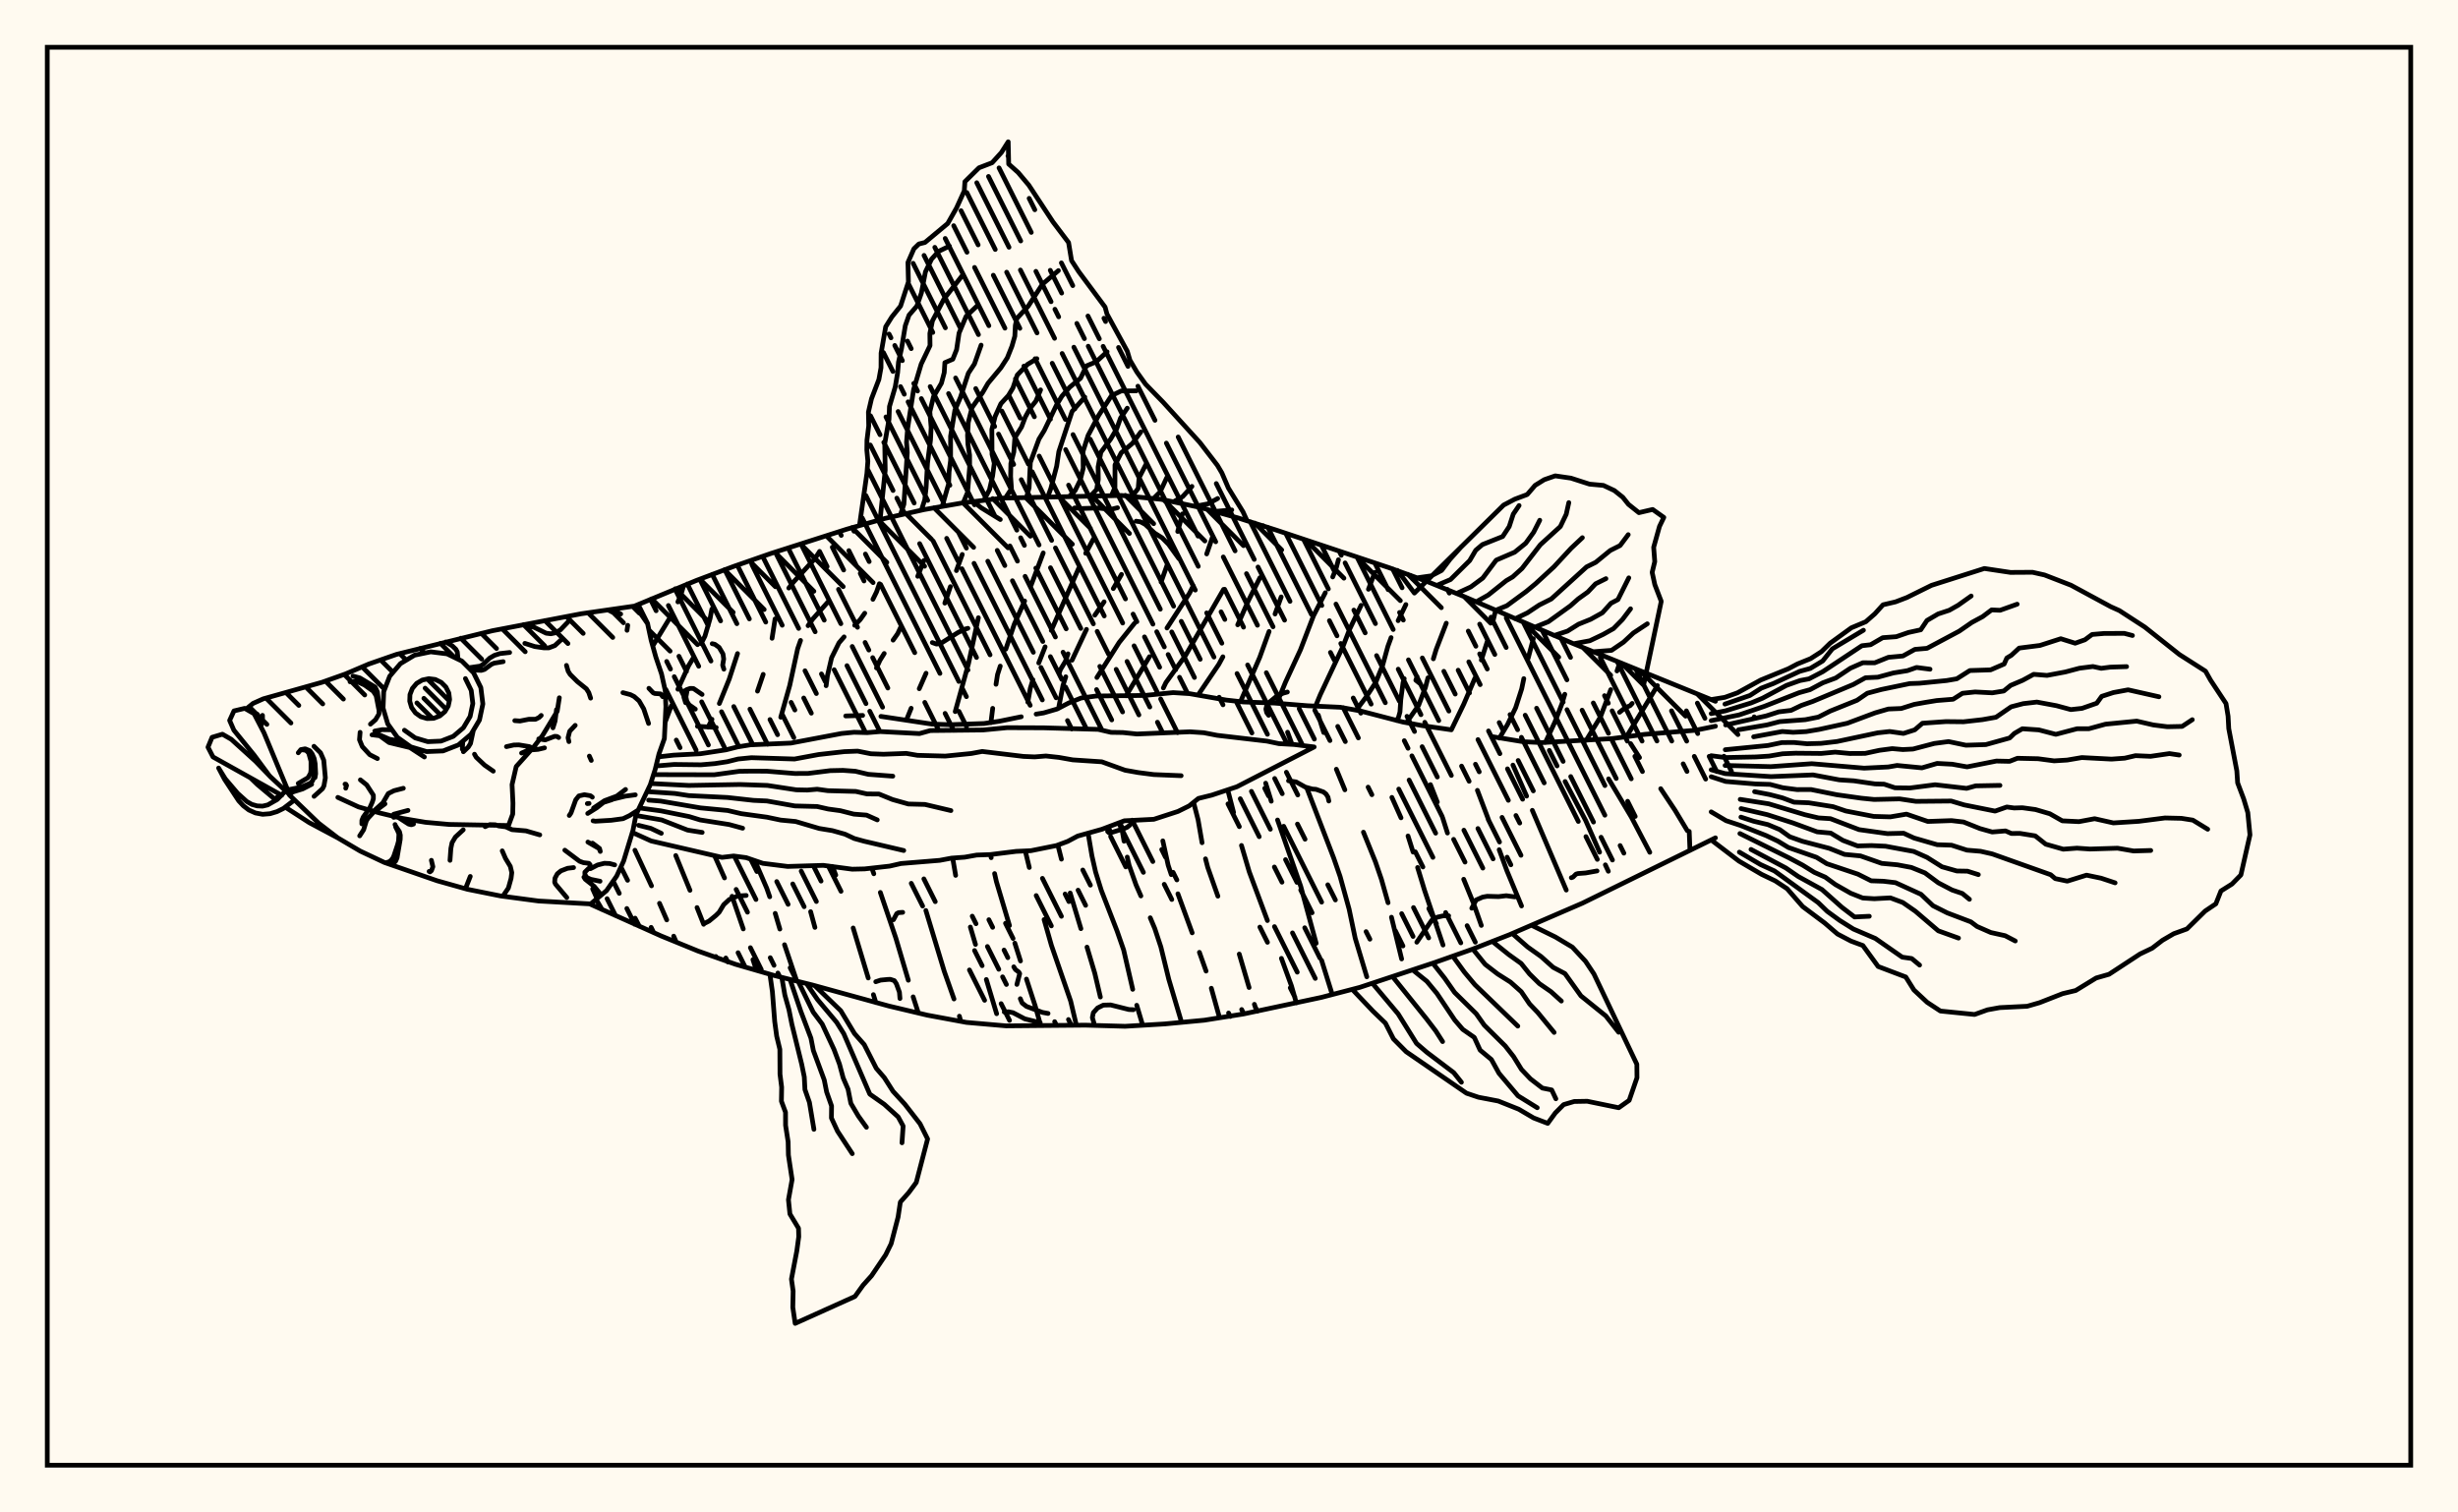 <svg xmlns="http://www.w3.org/2000/svg" width="520" height="320"><rect x="0" y="0" width="520" height="320" fill="floralwhite"/><rect x="10" y="10" width="500" height="300" stroke="black" stroke-width="1" fill="none"/><path stroke="black" stroke-width="1" fill="none" stroke-linecap="round" stroke-linejoin="round" d="
M 134.4 128.16 147.35 122.8 155.21 119.84 163.15 117.08 179.15 111.96 187.24 109.68 195.44 107.83 203.71 106.39 212.06 105.39 237.25 104.83 245.62 105.64 253.84 107.35 261.94 109.59 269.95 112.14 293.86 120.11 301.76 122.97 309.54 126.14 332.69 136.11 362.91 148.38 
M 362.91 177.27 334.77 191.09 319.34 197.76 311.52 200.82 303.6 203.62 287.65 208.91 279.52 211.03 263.08 214.53 254.78 215.85 246.42 216.64 238.03 217.14 229.63 216.9 212.83 217.05 204.46 216.32 196.2 214.79 188.03 212.85 171.82 208.39 163.67 206.36 155.6 204.02 147.68 201.22 139.9 198.04 124.96 191.34 
M 147.54 153.66 151.52 153.92 
M 178.91 151.48 182.5 151.37 
M 186.36 151.57 197.16 153.2 200.97 153.33 208.16 153.08 211.4 152.6 216.05 151.65 
M 219.2 151.09 220.78 150.84 223.64 150.01 226.06 148.75 228.7 147.69 231.89 147.26 242.18 147.14 248.18 146.54 251.65 146.76 259.44 148.12 263.05 148.52 269.59 148.75 276.6 149.32 283.54 149.64 287.67 150.39 296.77 152.76 300.93 153.53 306.98 154.4 
M 315.58 155.84 322.22 156.93 326.18 157.12 340.97 156.28 347.97 155.37 358.75 154.5 362.91 153.65 
M 126.11 190.28 127.37 192.44 
M 134.36 194.26 135.26 195.98 
M 134.32 179.89 137.83 187.42 
M 139.52 191.12 141.05 194.63 
M 142.52 198.07 143.06 199.33 
M 144.62 123.91 144.12 125.63 143.41 127.35 
M 141.8 130.58 138.11 136.64 
M 142.96 181.01 145.97 188.37 
M 147.46 192.02 148.86 195.56 
M 151.44 202.37 151.51 202.57 
M 150.6 128.86 150.22 130.88 149.13 134.6 148.32 136.2 
M 146.6 139.32 145.69 140.82 143.41 145.83 
M 142.02 149.32 140.79 152.61 
M 151.16 181.03 153.27 185.75 
M 154.87 189.64 157.24 196.54 
M 159.29 203.04 160.02 205.3 
M 156.03 138.28 154.26 143.71 152.18 148.85 
M 150.62 152.18 149.8 153.85 
M 159.68 182.08 162.2 187.91 162.84 189.74 
M 164 193.25 164.98 196.57 
M 165.97 199.88 168.56 207.58 
M 173.3 116.81 172.38 118.22 167.9 123.11 166.87 124.42 
M 163.97 130.95 163.33 135.05 
M 161.46 142.68 160.25 146.23 
M 171.49 192.89 172.4 196.22 
M 175.23 127.27 171.92 131 170.95 132.38 
M 169.36 135.5 168.75 137.25 167.07 145.03 165.17 151.75 
M 176.1 183.31 176.81 185.14 
M 180.49 196.34 183.68 206.92 
M 184.77 210.44 185.29 212.12 
M 186.04 123.5 185.44 125.23 184.67 126.8 
M 182.94 129.74 181.97 131.11 180.81 132.3 
M 178.57 134.75 177.49 136.01 175.93 139.16 175.04 142.99 174.77 145.08 
M 184.45 183.7 184.86 184.87 
M 186.24 188.82 189.52 198.48 192.16 207.4 
M 193.18 210.91 194.28 214.33 
M 195.45 118.59 194.15 121.94 
M 190.66 132.47 189.91 134.06 188.94 135.44 
M 187.06 138.26 186.16 139.7 185.42 141.32 
M 195.87 192.64 199.76 205.51 201.82 211.36 
M 202.96 215 203.27 216.1 
M 203.57 117.31 202.33 120.73 
M 201.06 124.12 199.88 127.61 
M 195.91 142.44 194.47 145.72 
M 192.76 149.85 191.76 152.33 
M 201.63 182.05 202.17 185.21 
M 205.28 196.14 206.37 199.82 
M 208.66 207.24 210.84 214.48 
M 206.98 130.7 204.89 140.4 202.08 150.56 
M 209.54 180.8 209.69 181.47 
M 210.41 184.83 210.79 186.52 213.56 195.82 
M 214.69 199.54 215.89 203.32 
M 217.15 207.15 219 212.83 220.15 216.92 
M 220.7 116.99 218.14 123.81 
M 216.77 127.15 214.58 132.05 212.78 137.35 
M 211.61 140.93 211.03 142.73 210.71 144.78 
M 210.01 149.87 209.63 152.91 
M 216.9 180.04 217.75 183.54 
M 220.88 194.56 222.43 200.01 226.5 211.8 227.67 216.73 
M 231.33 114.01 229.68 117.07 
M 228.19 120.26 222.4 133.39 
M 221.1 136.85 219.75 140.27 
M 218.51 143.81 217.96 145.65 217.44 148.56 
M 223.79 178.79 224.55 181.78 
M 226.4 188.94 228.67 196.48 
M 229.96 200.39 231.61 205.93 232.79 210.95 
M 237.26 121.53 235.52 124.53 
M 233.58 127.33 231.62 130.15 
M 229.85 133.16 226.79 139.69 
M 225.47 143.19 224.88 145.01 223.94 149.87 
M 230.19 176.27 231 181.06 231.78 184.5 232.98 188.36 236.32 196.98 237.71 200.98 239.63 209.32 
M 240.48 212.69 241.74 216.92 
M 250.16 108.72 249.15 112.45 
M 246.87 119.65 245.63 123.16 
M 239.99 131.9 236.76 135.93 232.05 143.35 
M 237.22 174.7 237.8 177.98 
M 238.47 181.34 238.87 183.08 240.33 187.21 241.36 189.56 
M 243.34 194.18 244.3 196.46 245.59 200.36 247.26 207.19 249.97 216.31 
M 256.5 113.67 255.28 117.2 
M 252.45 123.92 251.64 125.52 246.88 132.87 
M 243.18 138.94 238.23 147.22 
M 246 177.91 247.13 183.06 247.79 185.05 
M 249.19 189.11 252.21 197.37 
M 253.74 201.49 255.15 205.46 
M 256.26 209.09 258 215.34 
M 258.85 124.7 250.81 138.67 246.66 144.41 246.11 145.56 
M 252.51 169.76 253.46 173.44 254.3 178.3 
M 255.03 181.71 255.5 183.51 257.65 189.61 
M 262.17 201.86 264.25 208.94 
M 265.37 212.49 265.86 213.96 
M 266.54 122.23 264.1 127.09 261.84 132.2 
M 258.71 138.96 257.84 140.56 253.47 147.03 
M 259.73 167.11 260.97 171.89 
M 262.64 178.88 264.29 184.47 268.13 194.77 
M 271.09 202.77 273.21 208.58 274.25 212.2 
M 271.04 126.29 269.74 129.91 
M 268.48 133.6 266.5 139.08 262.42 148.47 
M 267.76 165.7 268.94 169.52 
M 270.27 173.49 275.17 187.51 278.44 199.58 
M 279.59 203.18 281.67 209.86 
M 283.15 118.43 282.64 120.33 281.94 122.07 
M 280.38 125.4 277.88 130.28 275.12 137.48 271.95 144.33 270.13 148.78 
M 272.39 154.92 273.34 157.5 
M 276.52 166.87 282.15 181.54 283.5 185.43 285.41 192.35 286.7 198.52 289.15 206.67 
M 290.85 121.1 289.5 124.68 
M 287.94 128.08 285.52 133.13 284.13 136.73 279.3 147.01 278.3 149.43 
M 278.89 151.29 280.04 154.99 
M 282.71 162.75 284.51 167.11 
M 288.44 176.07 290.97 182.32 292.24 186.02 293.65 191 
M 294.37 194.06 296.52 202.89 
M 297.42 127.91 295.78 131.32 
M 294.29 134.9 293.61 136.76 292.51 140.75 291.04 144.39 289.01 147.47 286.95 150.21 
M 294.46 168.71 296.39 173.03 
M 297.87 176.87 298.95 180.29 
M 299.9 183.54 301.37 188.38 305.28 199.95 
M 305.97 131.85 303.83 137.41 303.23 139.39 
M 302.09 143.41 301.55 145.46 300.12 149.22 297.53 152.91 
M 302.62 166.01 304.07 169.7 
M 305.21 173.06 306.22 176.25 
M 309.65 186.03 311.75 191.18 313.38 195.8 
M 316.41 129.12 315.78 131.69 
M 314.64 135.71 313.38 139.65 
M 312.02 143.5 309.66 148.99 307.04 154.41 
M 312.55 167.22 315.01 173.72 
M 317.16 179.78 318.81 184.28 321.89 191.68 
M 324.38 135.13 323.29 139.26 
M 322.37 143.58 321.92 145.75 320.64 149.74 318.91 153.31 317.2 156.17 
M 320.07 161.87 322.96 168.44 
M 324.17 171.45 331.35 188.32 
M 331.04 146.89 330.43 148.92 328.95 152.75 326.92 157.11 
M 327.76 158.77 329.4 162.05 
M 331.1 165.35 335.46 173.61 338.4 180.3 
M 339.62 182.98 340.25 184.34 
M 342.69 140.17 342.08 141.96 
M 340.76 145.91 338.58 151.69 335.56 156.65 
M 340.3 164.79 345.11 172.86 349.02 180.33 
M 350.64 145.06 344.07 155.9 
M 344.96 157.33 346.85 160.29 
M 351.33 166.87 354.37 171.45 356.95 175.74 
M 295.48 152.45 295.87 151.72 296.17 150.63 296.34 148.06 296.82 144.43 297.07 143.59 
M 145.04 148.68 144.68 147.52 144.66 146.91 144.94 146.11 145.29 145.9 146.01 145.65 146.7 145.67 148.53 146.93 
M 281.12 169.48 280.94 168.65 280.53 168 279.98 167.56 278.4 167 277.61 166.94 276.15 166.53 274.21 165.44 272.59 165.19 
M 357.52 179.93 357.36 175.9 
M 190.97 193.03 190.1 193.09 189.71 193.3 189.02 194.59 
M 157.86 189.46 156.08 189.57 154.29 190.31 153.1 191.41 152.13 193.02 151.46 193.68 150 194.88 149.23 195.27 
M 300.31 144.55 299.52 143.92 299.8 143.16 
M 215.13 208.28 215.72 206 215.54 205.67 214.82 205.14 214.47 204.56 
M 342.61 150.71 343.85 149.71 344.85 149.31 345.3 148.82 
M 147.1 150.04 145.8 149.13 145.31 148.39 145.11 147.47 145.33 146.27 
M 236.42 107.43 235.01 107.77 232.2 107.48 228.93 107.59 227.33 107.46 
M 306.47 193.76 305.31 193.77 304.01 194.07 302.87 194.73 299.73 199.35 
M 337.86 184.27 335.45 184.7 333.83 184.82 333.41 184.94 332.77 185.58 332.42 185.7 
M 221.72 214.42 220.53 214.2 217.15 212.93 216.23 212.21 215.85 211.3 
M 220.07 216.38 216.79 215.56 214.31 214.26 213.36 214.07 212.46 214.12 
M 204.77 132.94 204.09 133.12 202.62 133.86 199.01 136.14 198.12 136.27 197.23 135.95 
M 249.4 118.19 247.21 115.16 245.84 113.78 244.25 112.78 242.25 110.93 241.26 110.4 240.35 110.27 
M 239.77 213.63 238.82 213.59 234.96 212.62 233.42 212.66 232.2 213.26 231.3 214.26 231.09 215.3 231.43 216.44 
M 320.48 189.76 318.66 189.51 317.03 189.7 314.64 189.63 313.65 189.81 312.29 190.41 311.36 192.16 
M 185.27 207.71 186.3 207.37 187.88 207.22 188.37 207.21 189.2 207.48 189.64 208.16 190.28 209.93 190.39 211.26 
M 272.35 146.42 271.45 146.66 269.97 147.39 268.4 148.69 268.02 149.18 267.8 150.02 267.97 150.77 268.38 151.34 
M 239.04 174.56 238.45 175.03 237.75 175.33 235.4 176.06 234.63 176.2 234.32 175.92 
M 211.62 109.92 207.56 107.42 205.97 106.12 
M 150.67 136.19 151.23 136.32 152.13 136.97 152.95 138.36 153.1 139.43 152.88 140.74 153.14 141.58 
M 225.94 138.33 225.37 139.96 224.34 141.67 224.05 142.52 
M 234.75 175.6 234.41 175.6 234.36 175.41 234.49 175.36 
M 181.84 111.08 183.4 100.16 183.6 97.59 183.38 95.17 183.41 93.14 183.78 90.11 183.72 87.17 184.37 84.37 185.93 80.29 186.38 77.8 186.4 74.72 187.37 69.14 188.67 67.06 190.52 64.75 192.18 59.65 192.08 55.52 193.35 52.62 194.39 51.62 195.68 51.3 200.49 47.29 202.35 44.01 204 40.38 204.13 38.44 207.11 35.5 209.89 34.43 211.84 32.28 213.29 30 213.39 34.7 215.4 36.5 217.64 39.16 222.74 46.92 226.06 51.31 226.69 55.13 228.21 57.47 233.79 64.98 234.18 66.42 238.48 74.31 239.04 76.2 240.51 78.71 242.33 81.26 246.08 85.11 253.83 93.62 257.55 98.46 258.49 100.05 259.87 103.26 262.95 108.27 263.82 110.17 
M 267.18 111.19 267.18 111.19 
M 186.19 109.95 187.27 99.48 187.17 93.86 188.07 88.75 188.17 86.01 189.39 81.86 189.9 78.83 190.08 76.62 190.73 73.69 191.52 68.9 192.31 66.67 193.96 64.77 194.92 62 195.78 57.52 197.07 54.83 198.58 53.17 200.86 52.07 
M 190.53 108.82 191.22 106.68 191.94 95.75 191.78 93.56 192.02 90.59 193.28 82.42 194.88 77.03 196.75 73.12 196.72 70.55 197.26 67.89 199.71 63.24 203.56 58.32 
M 194.93 107.93 195.63 105.75 195.92 103.23 196.22 97.96 196.85 93.11 196.99 90.43 196.71 87.12 197.48 83.96 199.16 81.08 199.76 78.83 199.89 76.73 201.57 76 202.37 73.98 202.89 70.48 204.38 66.93 206.98 64.46 
M 199.34 107.09 200.67 102.43 200.78 99.83 201.1 97.47 201.1 92.29 202.01 86.78 203.17 84.12 204.86 78.96 206.15 77 207.56 73.02 
M 203.77 106.38 204.69 104.19 205.13 98.92 205.12 96.29 204.78 94.06 204.69 92.13 204.84 89.39 205.63 86.24 207.89 83.04 209.02 81.09 211.73 77.83 213.1 75.71 214.08 73.25 214.69 71.13 214.8 68.86 215.11 67.39 217.52 64.78 220.53 60.13 223.91 57.25 
M 208.21 105.74 209.33 103.61 209.99 100.7 210.35 98 209.87 96.12 209.83 90.87 210.53 88.1 211.74 85.41 213.34 83.67 214.29 82.08 215.2 79.36 217.35 77.11 219.36 75.89 
M 212.69 105.37 213.98 103.41 213.8 100.82 213.85 98.07 214.48 95.62 214.7 92.6 216.11 90.34 216.9 88.25 217.9 86.42 219.13 84.89 220.14 82.49 
M 217.17 105.23 217.71 103.21 217.97 97.86 219.8 92.9 220.91 91.1 223.51 85.7 224.63 83.85 226.26 81.96 228.59 80.03 229.85 77.41 231.9 76.55 234.21 74.43 
M 221.66 105.13 222.31 103.35 223.54 98.64 224 95.54 226.8 87.06 229.5 84.02 
M 226.15 105.09 227.44 103.8 228.51 101.62 229.16 99.08 229.11 95.54 230.19 92.13 232.39 87.95 235.14 83.72 237.19 82.72 240.39 82.69 
M 230.63 105.01 232 103.57 232.35 101.44 232.31 98.8 232.89 95.7 234.95 92.92 236.23 90.76 237.06 88.44 238.48 86.36 
M 235.12 104.89 235.87 103.13 235.88 98.36 237.2 95.8 239.57 93.81 241.35 91.39 
M 239.61 104.89 240.79 103.33 240.98 101.07 242.44 98.24 
M 244.06 105.45 245.43 104.08 246.82 101.08 
M 248.51 106.03 250.19 105.08 252.16 102.91 
M 252.87 107.11 255.59 106.59 257.61 105.47 
M 257.23 108.19 260.59 107.89 
M 261.53 109.47 261.53 109.47 
M 139.25 160.14 142.52 159.77 148.2 159.47 153.58 158.65 156.03 158.03 158.73 157.59 167.31 157.22 178.02 155.19 180.67 154.93 183.45 155.01 186.25 154.78 194.52 155.21 196.81 154.57 207.95 154.45 213.06 153.96 220.77 153.99 232.35 154.32 235.04 154.95 237.55 154.99 240.51 155.3 251.74 154.83 254.68 155.03 257.5 155.58 268.05 156.81 270.57 157.34 273.8 157.52 278.02 158.04 261.67 166.46 256.36 168.23 253.53 168.93 251.57 170.51 249.21 171.68 244.1 173.34 237.86 173.66 233.1 175.46 227.99 176.89 225.87 178.02 223.5 178.9 218.08 179.99 214.97 180.13 209.5 180.81 206.62 180.91 204.09 181.36 201.31 181.56 198.8 182.03 190.61 182.7 188.21 183.25 182.91 183.84 180.28 183.9 174.17 183.09 166.63 183.32 161.37 182.66 157.86 181.46 155.21 181.11 152.74 181.4 137.76 177.93 133.76 176.12 
M 138.79 162.06 142.63 161.74 148.3 161.81 151.22 161.56 153.85 161.16 156.15 160.59 158.96 160.31 168.08 160.59 173.19 159.64 178.62 159.03 181.44 158.92 184.24 159.48 186.91 159.58 191.72 159.4 194.1 159.81 199.99 159.97 205.48 159.42 207.79 158.99 216.51 160.04 218.88 160.14 221.27 159.95 224.02 160.25 226.94 160.77 233.09 161.18 238.01 162.96 240.83 163.46 244.08 163.88 249.88 164.12 
M 138.26 163.89 151.1 163.92 156.4 163.19 159.1 163.15 162.26 163.17 168.15 163.65 170.91 163.64 175.65 163.05 178.34 162.99 180.96 163.18 183.7 163.83 188.88 164.22 
M 137.65 165.77 145.71 166.18 156.56 165.98 162.35 166.18 168.46 167.11 170.78 167.16 172.88 166.98 175.14 167.29 181.05 167.45 183.42 167.98 185.95 168 188.83 169.17 192.17 170.11 195.67 170.2 201.17 171.5 
M 136.88 167.48 142.78 167.88 145.71 168.33 153.91 168.73 159.4 169.34 162.24 169.47 168.16 170.52 172.87 170.64 175.21 171.17 177.77 171.52 180.63 172.25 183.32 172.46 185.59 173.47 
M 137.22 169.29 139.75 169.49 148.18 170.93 153.94 171.48 156.8 172.15 162.26 172.9 165.16 173.51 168.32 173.81 173.29 175.28 176.09 175.74 178.76 176.49 180.73 177.41 182.79 177.98 191.19 179.95 
M 135.24 170.94 139.82 171.56 145.81 172.77 148.12 173.48 154.26 174.45 157.11 175.23 
M 134.52 172.53 139.98 173.48 145.47 175.63 148.55 176.12 
M 135.1 174.62 137.68 175.26 139.9 176.31 
M 172.36 208.53 177.86 213.84 180.78 218.69 182.83 221.01 185.38 226.03 187.08 228 188.92 230.89 191.42 233.62 194.64 237.77 196.24 240.98 193.84 250.18 192.24 252.34 190.47 254.33 189.99 257.52 188.53 263.13 187.37 265.49 184.38 269.92 182.58 271.92 180.87 274.3 168.22 280 167.72 276.6 167.79 273.16 167.43 270.63 168.57 264.67 168.98 261.66 168.93 259.87 167.11 256.85 166.8 253.84 167.57 249.56 166.79 244.37 166.73 241.57 166.19 238.1 166.18 235.33 165.31 232.99 165.36 230.03 165.01 227.28 164.98 222.01 164.31 219.23 163.89 216.13 163.4 209.81 162.88 206.16 
M 170.62 208.09 172.93 211.46 176.99 216.29 178.5 218.7 184.01 231.49 187.08 233.65 190.01 236.31 191.06 238.24 190.82 241.79 
M 168.87 207.66 172.03 214.13 173.94 216.67 176.43 222.02 177.59 225.12 178.38 228.07 179.41 230.45 180 233.44 181.58 236.12 183.3 238.51 
M 167.13 207.22 169.41 213.96 171.56 219.66 172.07 222.27 174.37 228.49 174.88 231.05 175.92 233.99 175.89 236.55 177.18 239.33 180.3 244.09 
M 165.39 206.79 166.04 210.54 166.9 213.6 167.52 216.7 169.61 225.2 170.15 227.85 170.29 230.53 171.24 233.24 172.19 238.94 
M 324.08 195.8 329.06 198.25 332.64 200.39 335.42 203.38 337.2 206.06 346.28 225.17 346.31 228.02 344.66 232.81 342.45 234.37 335.79 233 333.03 233.05 330.79 233.71 329.03 235.48 327.43 237.68 324.44 236.53 321.29 234.68 316.96 232.95 312.77 232.15 310.25 231.3 297.48 222.52 294.79 219.81 293.09 216.47 290.44 213.92 286.15 209.4 
M 319.93 197.51 323.18 200.36 326.03 202.39 328.58 204.67 331.08 205.99 334.45 210.7 339.72 214.95 342.43 218.4 
M 315.78 199.23 319.19 201.97 321.81 203.85 323.58 206.06 325.67 208.12 328.11 209.81 330.31 211.8 
M 311.58 200.8 314.19 204.03 316.85 206.08 319.55 207.79 321.83 209.82 323.59 212.41 325.3 214.2 328.78 218.44 
M 307.35 202.31 309.79 205.67 312.03 208.35 321.1 217.1 
M 303.11 203.78 305.62 206.96 307.73 209.98 312.29 214.47 314.01 216.91 318.45 221.31 320.2 223.55 321.87 226.26 323.77 228.26 326.29 230.21 328.27 230.61 329.15 232.48 
M 298.85 205.2 301.87 207.63 303.98 210.18 307.75 215.81 309.45 217.79 311.89 219.49 313.12 222.18 315.51 224.17 317.12 227.09 321.14 231.85 325.21 234.37 
M 294.6 206.62 301.81 215.59 303.74 218.12 305.19 220.38 
M 290.33 208.02 295.78 214.51 299.68 220.77 301.85 222.64 307.55 226.95 309.17 228.98 
M 362.01 148.01 364.9 147.54 367.55 146.59 372.49 143.88 378.34 141.49 380.25 140.48 383.04 139.35 385.34 137.87 387.17 136.09 391.66 132.83 394.71 131.55 396.63 129.87 398.36 127.96 401.01 127.34 403.41 126.42 408.63 123.84 419.8 120.28 425.32 121.11 429.99 121.08 432.53 121.65 438.13 123.82 446.57 128.38 448.36 129.18 453.75 132.68 461.06 138.48 466.59 142.01 467.65 143.9 470.92 148.85 471.36 151.53 471.5 154.15 473.21 163.1 473.38 165.64 474.67 169.05 475.53 171.92 475.99 176.65 474.07 185.12 472.19 187.04 469.85 188.51 468.77 191.23 466.5 192.76 462.66 196.54 459.87 197.55 457.47 198.95 455.31 200.61 452.74 201.84 446.17 206.14 443.45 206.92 439.12 209.57 436.36 210.23 431.49 212.14 428.86 212.9 423.04 213.19 420.45 213.66 417.73 214.64 410.5 213.91 407.7 212.07 404.9 209.46 403.18 206.71 397.33 204.49 394.1 200.05 391.6 199.12 388.74 197.62 386.04 195.3 381.36 191.8 378.07 188.03 375.57 186.38 372.69 185 367.87 182.18 362.01 177.71 
M 364.92 148.97 370.21 147.14 372.58 145.61 375.19 144.61 380.74 142.04 382.99 141.42 385.6 139.84 387.64 137.28 394.22 133.34 
M 362.01 150.98 365.01 150.4 370.47 148.72 372.88 147.72 377.94 145.01 380.79 143.99 382.7 143.63 385.6 142.12 393.89 136.62 395.73 136.41 398.3 134.92 401.16 134.71 403.73 133.82 406.34 133.25 407.66 131.28 410.01 129.9 412.37 129.12 414.23 128.07 417.01 126.1 
M 362.01 152.47 367.91 151.26 373.26 149.44 380.6 146.56 382.91 145.92 385.62 144.47 388.36 143.45 391.46 141.38 394.09 140.22 396.59 140.24 399.5 139.07 402.57 138.79 405.11 137.39 407.67 137.17 414.48 133.54 417.16 131.69 419.43 130.47 421.33 129.04 423.13 129.12 426.74 127.83 
M 365.06 153.39 373.67 151.46 376.31 150.61 378.9 150.3 381.09 149.25 383.49 148.41 392.08 144.82 394.64 143.4 397.25 143.28 400.56 142.38 403.51 141.9 405.46 141.22 408.31 141.59 
M 367.79 154.4 373.84 153.37 376.49 152.68 381.92 152.27 384.68 151.72 387.18 150.45 392.87 148.16 395.04 146.67 398.01 145.88 404.01 144.63 406.06 144.56 411.81 143.99 413.97 143.62 416.73 141.87 421.12 141.73 423.99 140.49 424.55 139.22 425.51 138.64 427.16 137.12 431.56 136.56 435.97 135.14 439.01 136.09 441.08 135.36 442.59 134.24 445.16 134.02 449.42 134.01 451.13 134.46 
M 370.99 155.89 377.05 154.77 379.34 154.94 382.1 154.79 384.84 154.33 390.81 153.02 396.7 150.82 399.49 150.01 402.21 149.9 404.96 149.03 407.32 148.61 409.72 148.22 413.2 147.94 415.17 146.68 417.83 146.4 421.47 146.59 423.91 146.2 425.35 145.02 427.92 143.93 430.23 142.67 433.06 142.9 436.94 142.17 439.92 141.38 442.76 141.02 444.52 141.4 446.43 141.15 449.89 141.04 
M 364.99 158.62 374.01 157.73 376.97 157.11 379.5 157.09 382.28 157.36 385.23 157.28 388.61 156.89 397.24 155.05 399.78 154.77 402.68 155.18 405.07 154.42 406.7 153.02 411.66 152.67 415.39 152.71 419.39 152.26 422.26 151.75 425.47 149.54 428.03 148.87 430.91 148.54 435.06 149.31 438.09 150.13 440.46 149.87 443.58 148.78 444.63 147.33 447.09 146.53 450.21 145.95 456.73 147.42 
M 362.01 159.89 364.95 160.28 371.46 160.15 374.26 159.97 377.12 159.48 379.86 159.36 385.29 159.41 388.24 159.13 391.34 159.42 394.57 159.4 397.58 158.75 400.31 158.39 402.55 158.59 404.71 158.48 409.2 157.3 412.23 156.9 415.89 157.67 420.11 157.54 425.15 156.14 426.14 155.18 427.84 154.19 431.33 154.43 434.92 155.37 439.4 154.19 441.92 154.18 445.42 153.22 452.04 152.57 455.53 153.38 458.5 153.76 461.64 153.69 463.79 152.27 
M 364.95 161.95 374.6 162.2 383.3 161.58 394.36 162.52 399.47 162.27 401.34 161.95 406.59 162.46 409.81 161.52 413.01 161.69 416.14 162.25 422.35 161.02 425.13 161.08 426.8 160.43 431.17 160.53 434.56 160.98 437.32 160.81 440.42 160.28 446.7 160.61 449.49 160.41 451.78 159.88 454.96 160.02 458.95 159.44 461.02 159.75 
M 362.01 162.86 364.96 163.68 374.66 164.31 383.56 163.95 389.11 165 392.18 165.2 396.68 165.86 398.59 165.91 400.89 166.68 404.05 166.72 409.38 166.03 416.05 166.8 417.96 166.27 423.1 166.17 
M 362.01 164.34 365.08 165.34 371.4 165.87 374.45 165.96 377.17 166.67 380.16 167.06 383.14 167.05 388.58 168.15 393.77 168.88 396.47 169.15 401.88 169.03 405.33 169.55 412.78 169.48 415.53 170.3 422.07 171.61 424.55 170.74 426.09 170.95 427.84 170.9 430.61 171.28 433.65 172.17 436.29 173.67 439.81 173.84 443.13 173.22 447.09 174.11 452.48 173.77 458.01 173.06 461.48 173.14 463.9 173.52 467.05 175.45 
M 371.19 167.5 374.38 168.11 377.08 168.81 379.53 169.73 382.63 169.85 387.79 170.67 390.5 171.59 396.38 172.73 399.9 172.83 403.32 172.25 407.84 173.8 412.85 173.62 415.41 173.92 418.86 175.3 421.46 176.03 424.28 175.8 425.51 176.34 427.35 176.33 430.56 176.85 432.78 178.61 436.49 179.67 439.39 179.45 442.15 179.64 447.98 179.46 451.38 180.05 455 179.94 
M 368.15 169.13 374.18 170.07 381.83 172.37 384.71 173.05 387.24 173.21 393.29 175.53 399.3 176.37 402.72 176.29 404.91 177.3 409.82 178.72 412.85 178.82 416.11 179.87 419 180.11 421.46 180.67 433.83 185.07 434.79 185.89 437.34 186.43 441.42 185.16 444.51 185.81 447.46 186.79 
M 368.33 171.08 373.86 172.36 379.27 174.1 384.43 176 387.29 176.26 389.88 177.81 392.98 178.98 395.89 178.9 398.89 179.04 404.87 180.15 407.67 181.4 410.83 183.39 413.98 184.28 416.22 184.32 418.53 185.05 
M 368.3 172.88 370.97 173.75 373.99 174.46 376.51 175.52 378.63 177.04 381.32 178 387 179.49 390.22 180.77 393.59 181.09 398.09 182.67 401.39 182.97 404.36 183.53 407.24 184.69 410.07 186.79 412.96 188.3 415.14 189.04 416.64 190.27 
M 362.01 171.77 365.17 173.64 368.22 174.65 373.62 176.78 376.12 177.96 378.34 179.31 384.29 181.39 386.47 182.74 393.05 184.95 395.86 186.36 398.46 186.45 401 186.75 406.39 189.21 408.92 191.62 411.96 193.15 416.96 195.05 418.25 196.02 421.17 197.3 424.19 197.97 426.34 199.09 
M 368.08 176.36 378.53 181.53 381.36 183.04 383.83 184.57 386.15 185.59 388.29 187.15 391.53 188.99 394.08 190 396.5 190.15 399.92 189.97 402.55 190.95 405.2 192.79 410.06 196.94 414.33 198.48 
M 370.43 179.72 377.82 183.65 380.43 185.45 385.45 188.21 389.67 191.97 392.34 194.01 395.46 193.86 
M 367.97 180.29 372.45 182.92 375.4 184.27 384.65 190.97 386.56 192.82 389.18 194.73 392.09 196.56 396.75 198.56 402.42 202.51 404.43 202.8 406.1 204.19 
M 295.63 120.68 299.22 125.48 318.1 106.86 320.47 105.61 323.09 104.63 324.76 102.69 326.69 101.49 329.01 100.68 332.33 101.16 336.27 102.43 339.21 102.7 341.53 103.79 343.31 105.21 344.51 106.71 346.72 108.47 349.63 107.79 351.99 109.47 351.07 111.38 349.84 115.79 350.07 118.83 349.52 121.1 350.08 123.69 351.44 127.23 347.71 144.96 343.04 140.3 
M 299.84 122.25 302.81 121.83 304.98 120.69 306.74 118.35 309.18 115.64 
M 304.04 123.82 306.86 122.62 310.92 118.6 312.2 116.42 313.61 115.22 317.9 113.51 319.28 111.41 320.14 108.77 321.37 106.96 
M 308.18 125.55 311.16 124.18 313.69 122.3 316.53 118.51 320.44 116.83 322.78 114.93 324.45 112.61 325.74 110.07 
M 312.3 127.33 314.84 125.9 318.66 122.85 320.01 122.06 321.99 120.27 325.87 115.25 330.1 111.4 331.34 108.81 331.89 106.34 
M 316.42 129.12 318.79 128.15 322.91 125.12 324.87 123.49 328.74 119.93 332.38 116 334.76 113.76 
M 320.53 130.92 323.11 129.68 325.63 128.01 328.18 126.73 335.65 119.94 337.58 118.98 340.65 116.47 342.74 115.42 344.46 113.12 
M 324.64 132.72 327.56 131.54 332.21 128.19 333.88 126.71 335.92 125.25 337.55 123.52 339.74 122.43 
M 328.78 134.46 331.61 133.53 333.94 132.07 336.51 131.03 338.99 129.65 340.81 127.63 342.28 126.86 344.58 122.26 
M 332.92 136.2 336.33 135.57 339.15 134.23 341.35 132.99 343.22 131.09 344.95 128.81 
M 337.07 137.89 340.92 137.6 343.47 135.86 345.54 133.93 348.49 131.98 
M 52.06 150.03 53.54 148.82 55.69 147.86 68.15 144.35 73.07 142.6 78.06 140.48 83.89 138.45 104.16 133.45 122.94 129.86 134.4 128.21 137 131.95 137.75 135.46 138.74 139.01 139.95 142.59 140.73 146.1 140.87 149.53 140.55 156.28 139.41 159.5 138.61 162.78 137.57 166.03 134.55 172.37 133.91 175.68 131.93 182.18 130.46 185.36 128.32 188.43 124.96 191.25 113.92 190.63 105.89 189.56 98.88 188.15 92.48 186.35 81.33 182.48 76.21 180.07 71.44 177.26 67.43 174.18 61.23 168.21 
M 118.33 147.63 117.88 150.49 114.75 155.65 112.93 158.02 109.21 162.18 108.33 166 108.52 169.93 108.47 172.24 107.58 174.66 95.01 174.43 90.03 173.98 85.09 173.15 80.35 172.01 75.84 170.72 71.47 168.71 
M 56.92 164.03 53.77 159.77 49.48 154.49 48.58 152.43 49.5 150.41 51.78 149.87 53.75 151 55.84 155.03 61.3 168.18 
M 59.61 168.27 45.06 160.15 44 158.09 44.86 156 47.06 155.34 48.94 156.43 54.06 161.07 57.24 164.37 61.19 168.05 
M 84.06 156 82.03 153.16 81.04 149.81 81.18 146.32 82.45 143.07 84.71 140.41 87.7 138.62 91.12 137.91 94.58 138.34 97.72 139.87 100.18 142.34 101.72 145.47 102.15 148.94 101.43 152.35 99.65 155.35 96.98 157.61 93.73 158.88 90.25 159.02 86.9 158.02 84.06 156 
M 98.46 143.57 99.69 146.08 100.03 148.85 99.46 151.58 98.03 153.98 95.9 155.79 93.3 156.8 90.51 156.92 87.83 156.12 85.56 154.5 
M 87.89 150.83 87.07 149.69 86.68 148.35 86.73 146.96 87.24 145.66 88.14 144.59 89.34 143.88 90.71 143.59 92.09 143.76 93.35 144.38 94.33 145.36 94.95 146.62 95.12 148 94.83 149.37 94.12 150.57 93.05 151.47 91.75 151.98 90.36 152.03 89.02 151.64 87.89 150.83 
M 87.88 150.81 87.9 150.84 
M 88.2 148.72 91.48 151.99 
M 89.67 147.75 93.23 151.32 
M 89.94 145.6 94.41 150.08 
M 90.65 143.89 95.06 148.3 
M 52.69 149.5 56.46 153.26 
M 56.28 147.7 61.55 152.97 
M 60.48 146.51 63.22 149.25 
M 64.68 145.32 68.28 148.93 
M 68.85 144.1 72.65 147.91 
M 72.82 142.69 77.16 147.04 
M 76.61 141.09 81.37 145.85 
M 80.52 139.62 83.15 142.25 
M 84.56 138.28 85.95 139.67 
M 88.86 137.18 89.85 138.17 
M 93.16 136.1 96.18 139.12 
M 97.48 135.03 101.9 139.45 
M 101.83 134 105.04 137.21 
M 106.25 133.04 111.11 137.89 
M 110.75 132.15 115.21 136.61 
M 115.28 131.3 120.15 136.16 
M 119.82 130.45 123.38 134.01 
M 124.41 129.65 129.63 134.87 
M 129.14 129 131.9 131.76 
M 133.84 128.31 135.26 129.73 
M 117.73 150.13 117.43 152.56 116.98 153.99 
M 82.93 183.04 83.69 182.21 84 181.51 84.67 177.59 84.69 176.71 84.51 175.96 83.71 174.77 
M 98.47 188.03 99.49 185.43 
M 124.25 170.02 124.62 169.99 
M 135.03 171.38 133.18 172.56 131.82 173.21 129.3 173.55 125.95 173.75 125.47 173.67 
M 107.14 157.97 108.68 157.63 109.77 157.6 111.96 157.96 113.2 158.51 113.93 158.52 
M 82.21 182.47 83.14 181.65 84.29 178.17 84.42 176.52 83.57 174.45 
M 129.77 129.63 128.67 129.06 
M 131.31 129.91 129.53 128.94 
M 121.69 153.47 120.52 154.71 120.17 156.09 120.36 156.91 
M 110.34 159.33 111.77 158.71 113.82 158.55 115.19 158.23 
M 74.67 143.05 76.14 143.44 79.37 145.37 79.85 146.41 80.24 149.74 
M 86.31 171.46 83.29 172.27 
M 106.45 139.99 104.53 140.31 103.95 140.56 102.49 141.64 101.81 141.84 99.56 141.72 
M 66.64 164.52 66.78 163.7 66.67 161.58 66.46 160.47 66.03 159.5 65.55 158.84 64.57 158.43 63.64 158.6 63.1 159.27 
M 120.2 131.55 118.55 133.27 117.49 133.89 116.54 134.09 115.54 133.97 113 132.72 112 132.51 
M 130.04 182.99 128.97 182.7 127.86 182.65 126.42 183.01 124.9 183.8 124.63 183.73 
M 89.1 159.06 88.47 158.49 
M 85.46 156.99 82.36 156.39 79.88 155.3 78.7 155.48 
M 79.91 147.9 80.17 149.59 80.18 151.05 79.44 152.28 78.37 153.21 
M 98 175.57 96.34 177.1 95.63 178.31 95.38 179.52 95.2 182.03 
M 108.9 152.47 110 152.55 111.86 152.18 113.3 152.18 114.06 151.79 114.5 151.37 
M 124.37 178.16 126.76 179.54 126.99 180.15 
M 97.92 156.82 97.8 158.51 
M 81.44 170.08 79.02 171.86 77.87 173.1 77.51 173.65 76.93 175.55 76.09 176.85 
M 85.33 166.78 83.36 167.29 82.14 167.9 81 169.86 79.2 171.48 
M 114.19 176.64 111.26 175.79 108.31 175.54 107 174.94 105.49 174.75 104.79 174.5 103.6 174.47 102.63 174.9 
M 74.05 144.25 75.13 144.19 75.78 144.32 77.1 144.92 78.97 146.25 79.58 147.21 80.11 149.96 
M 127.21 189.37 125.7 187.53 123.81 186.03 123.53 185.58 
M 91.26 182.02 91.58 183.38 91.27 184.23 90.96 184.47 90.78 184.37 
M 55.2 153.71 55.54 152.36 55.53 151.35 
M 129.44 169.21 127.68 169.77 126.27 170.89 124.33 172.11 
M 76.18 154.94 76.05 156.52 76.64 157.95 78.22 159.67 79.84 160.5 
M 82.93 154.41 80.85 154.38 79.28 154.68 
M 106.37 189.63 107.55 187.89 108.12 185.84 108.27 184.62 107.96 183.31 106.94 181.62 106.25 180.02 
M 134.4 168.17 132.28 168.45 128.28 169.43 127.17 170.04 125.78 171.11 
M 119.49 179.88 122.61 182.22 123.43 182.52 124.58 182.66 124.84 182.94 124.75 183.57 
M 94.3 135.82 95.66 136.63 96.43 137.36 96.74 137.92 96.9 139.47 
M 125.34 178.39 126.83 179.51 126.99 180.12 
M 120.43 172.54 120.8 172 121.8 169.22 122.46 168.4 123.63 168.14 124.92 168.36 125.31 168.66 
M 100.38 159.57 100.75 160.22 102.51 161.88 104.35 163.16 
M 113.97 156.33 115.34 156.55 117.34 155.79 117.84 155.82 118.19 156.05 
M 76.24 165 77.57 166.06 78.99 168.25 78.99 168.99 78.76 169.72 78.23 170.92 76.85 172.86 76.56 173.55 76.55 174.31 
M 126.94 186.45 125 186.05 124.15 185.67 123.74 185.05 123.73 184.53 124.44 183.82 
M 118.74 135.34 117.38 136.59 116.11 137.07 115.05 137.07 113.12 136.79 111.03 136.12 
M 100.14 154.52 99.54 157.3 99.08 158.05 98.03 159.05 
M 124.68 159.97 125.09 160.89 
M 87.48 174.35 87.03 174.5 86.45 174.36 84.3 172.97 83.79 172.82 83.28 172.93 
M 126.3 190.13 125.38 188.07 
M 132.34 167.03 130.48 168.44 127.9 169.4 125.57 170.96 
M 54.86 152.16 54.44 151.12 54.08 150.89 53.48 150.84 
M 107.82 138.05 105.76 138.28 104.61 138.65 103.61 139.23 102.21 140.55 101.6 140.93 99.14 141.29 
M 89.78 160.16 86.73 158.17 82.32 157.11 80.33 155.67 79.09 155.51 
M 81.53 182.55 82.27 182.36 82.75 182.01 83.17 181.45 83.82 179.84 84.31 177.94 84.4 176.32 83.71 174.98 
M 140.19 147.4 139.75 146.81 138.54 146.73 138.18 146.58 137.28 145.63 
M 61.23 168 62.09 167.52 64.03 166.92 65.93 165.94 
M 66.44 168.49 68.23 166.87 68.53 166.28 68.83 164.57 68.49 160.84 67.81 159.27 66.42 157.9 
M 60.86 167.12 63.75 166.53 65.7 165.67 66.13 165.2 66.61 163.82 66.42 160.68 
M 72.99 165.9 73.17 165.92 73.32 166.19 73.14 166.77 
M 63.09 165.76 65.15 164.55 65.7 163.6 65.79 162.92 65.79 161.06 65.32 159.37 64.93 158.91 64.52 158.7 63.88 158.65 
M 119.84 140.78 120.2 142.02 120.62 142.69 122.15 144.21 124.06 145.75 124.56 146.54 124.95 147.71 
M 132.65 133.36 132.8 132.3 
M 137.21 153.07 136.18 149.98 135.2 148.29 134.16 147.37 133.37 146.97 131.78 146.55 
M 119.91 189.9 117.52 187.06 117.34 186.66 117.41 185.8 117.9 184.88 118.67 184.25 120.07 183.71 121.34 183.56 
M 62.29 169.27 59.96 171.05 58.6 171.72 57.13 172.16 55.56 172.29 54.03 172 52.65 171.38 51.48 170.48 50.51 169.44 47.51 164.89 46.25 162.5 47.66 164.78 50.28 167.85 52.2 169.58 53.27 170.19 54.4 170.51 55.55 170.56 56.65 170.3 58.68 169.13 60.38 167.37 
M 52.95 164.54 54.43 165.97 58.41 169.31 
M 60.36 170.78 65.42 174.05 71.44 177.26 
M 58.07 169.05 59.45 168.18 
M 137.28 133.29 141.76 137.76 
M 137.87 126.69 147.57 136.39 
M 142.91 124.55 149.88 131.52 
M 148.06 122.53 155.11 129.57 
M 153.25 120.53 161.67 128.96 
M 158.57 118.67 164.04 124.14 
M 163.92 116.84 172.18 125.1 
M 169.39 115.13 178.38 124.12 
M 174.83 113.38 184.71 123.27 
M 180.23 111.61 187.61 118.99 
M 185.85 110.04 195.61 119.81 
M 191.56 108.57 197.08 114.1 
M 197.59 107.42 205.98 115.81 
M 203.74 106.39 213.26 115.91 
M 210.02 105.49 217.98 113.45 
M 216.95 105.24 226.86 115.14 
M 224 105.11 230.69 111.79 
M 231.08 105 238.94 112.87 
M 238.06 104.8 244.06 110.8 
M 246.14 105.7 254.9 114.46 
M 255.34 107.72 263.07 115.45 
M 265.47 110.67 271.15 116.35 
M 276.32 114.34 284.31 122.33 
M 287.09 117.92 296.25 127.08 
M 297.85 121.51 304.92 128.57 
M 309.76 126.23 315.37 131.85 
M 322.49 131.78 329.75 139.04 
M 334.9 137.02 340.75 142.86 
M 347 141.93 356.59 151.52 
M 359.09 146.84 367.67 155.42 
M 371.1 151.67 371.36 151.93 
M 128.43 190.14 130.22 193.72 
M 129.72 186.43 131.01 189.01 
M 132.61 192.22 134.28 195.57 
M 131.35 183.42 132.77 186.25 
M 137.75 196.21 138.31 197.34 
M 153.55 202.69 153.98 203.54 
M 156.14 201.57 157.66 204.63 
M 158.75 200.51 161.05 205.12 
M 155.73 188.18 158.13 193 
M 162.95 202.63 163.75 204.24 
M 164.57 205.87 164.98 206.69 
M 143.07 156.58 143.87 158.19 
M 155.34 181.13 159.93 190.31 
M 167.16 204.76 168.57 207.58 
M 140.85 145.86 147.27 158.71 
M 158.81 181.79 160.12 184.4 
M 135.02 127.91 137.02 131.93 
M 141.04 139.95 141.84 141.56 
M 142.64 143.17 149.87 157.62 
M 164.32 186.52 166.73 191.34 
M 137.61 126.81 138.81 129.22 
M 143.63 138.85 145.23 142.06 
M 148.44 148.49 153.26 158.12 
M 167.71 187.02 170.12 191.84 
M 141.4 128.11 147.82 140.96 
M 152.64 150.59 156.33 157.98 
M 169.5 184.31 172.71 190.74 
M 142.79 124.6 150.41 139.86 
M 155.23 149.49 159.27 157.58 
M 172.09 183.21 173.7 186.42 
M 145.4 123.55 149.82 132.38 
M 158.65 150.04 162.37 157.48 
M 175.23 183.21 177.92 188.58 
M 148.04 122.54 152.45 131.37 
M 162.89 152.24 164.5 155.45 
M 150.67 121.52 155.89 131.96 
M 165.53 151.23 167.94 156.05 
M 153.31 120.51 158.53 130.95 
M 167.36 148.61 168.16 150.22 
M 155.98 119.57 162 131.62 
M 170.03 147.68 171.64 150.89 
M 159.06 119.44 165.48 132.29 
M 170.3 141.92 172.71 146.74 
M 192.78 186.89 195.19 191.7 
M 161.33 117.7 168.96 132.96 
M 173.78 142.59 174.58 144.2 
M 195.45 185.95 197.86 190.77 
M 205.09 205.22 208.3 211.64 
M 164.02 116.81 172.45 133.67 
M 176.47 141.7 183.12 155 
M 206.17 201.11 207.78 204.32 
M 211.79 212.35 213.57 215.89 
M 166.74 115.95 174.37 131.21 
M 179.18 140.84 183.2 148.87 
M 184 150.48 186.15 154.79 
M 205.68 193.84 206.48 195.44 
M 208.89 200.26 211.3 205.08 
M 212.1 206.68 212.91 208.29 
M 169.46 115.1 177.89 131.96 
M 180.29 136.78 186.72 149.63 
M 209.2 194.59 210 196.2 
M 212.41 201.01 213.21 202.62 
M 173.38 116.66 174.98 119.87 
M 177.39 124.69 181.41 132.72 
M 183.01 135.93 183.81 137.54 
M 184.62 139.14 187.83 145.57 
M 212.72 195.35 214.32 198.56 
M 223.12 216.16 223.49 216.9 
M 176.08 115.78 178.48 120.6 
M 226.04 215.71 226.63 216.89 
M 177.57 112.48 177.97 113.28 
M 179.58 116.5 181.18 119.71 
M 181.99 121.31 182.79 122.92 
M 195.64 148.61 198.6 154.55 
M 180.27 111.59 180.67 112.4 
M 183.08 117.22 183.88 118.82 
M 186.29 123.64 193.52 138.09 
M 199.94 150.94 201.74 154.54 
M 219.21 189.48 222.42 195.9 
M 182.4 109.57 198.85 142.48 
M 202.87 150.51 204.47 153.72 
M 220.53 185.84 224.55 193.87 
M 183.18 104.84 202.85 144.18 
M 203.65 145.79 204.45 147.4 
M 225.33 189.15 226.13 190.75 
M 183.51 99.22 204.78 141.77 
M 228.07 188.34 229.67 191.55 
M 184.11 94.15 188.93 103.78 
M 189.73 105.39 191.34 108.6 
M 194.55 115.02 206.59 139.11 
M 229.07 184.07 230.68 187.28 
M 184.16 87.97 186.17 91.98 
M 186.97 93.59 193.4 106.43 
M 197.41 114.46 209.45 138.55 
M 187.43 88.21 196.26 105.88 
M 200.27 113.9 202.68 118.72 
M 203.49 120.33 217.94 149.23 
M 190 87.07 199.63 106.34 
M 202.84 112.76 204.45 115.97 
M 206.06 119.19 220.51 148.09 
M 234.96 176.99 238.17 183.42 
M 186.89 74.58 188.9 78.59 
M 190.51 81.8 191.31 83.41 
M 192.11 85.02 200.95 102.68 
M 208.97 118.74 218.61 138.01 
M 220.21 141.22 223.43 147.64 
M 225.83 152.46 226.73 154.24 
M 236.66 174.1 241.89 184.57 
M 188.09 70.68 188.49 71.48 
M 189.29 73.09 190.9 76.3 
M 193.31 81.12 194.11 82.73 
M 194.91 84.33 206.15 106.81 
M 210.97 116.45 212.58 119.66 
M 214.18 122.87 220.61 135.72 
M 222.21 138.93 224.62 143.74 
M 225.42 145.35 229.85 154.21 
M 239.51 173.53 243.89 182.28 
M 246.3 187.1 247.9 190.31 
M 259.91 214.33 260.28 215.06 
M 191.97 72.16 192.77 73.76 
M 196.78 81.79 210.43 109.09 
M 213.65 115.51 215.25 118.72 
M 216.86 121.94 223.28 134.78 
M 224.89 137.99 233.14 154.5 
M 245.76 179.74 246.56 181.35 
M 248.17 184.56 248.97 186.17 
M 262.68 213.59 263.15 214.51 
M 200.67 83.27 215.12 112.17 
M 215.92 113.78 216.72 115.39 
M 219.13 120.2 225.56 133.05 
M 231.98 145.9 235.19 152.32 
M 265.66 213.25 266.01 213.96 
M 192.12 59.9 197.34 70.34 
M 202.16 79.97 219.82 115.3 
M 222.23 120.12 228.65 132.96 
M 232.67 140.99 237.49 150.63 
M 193.17 55.71 200 69.36 
M 206.42 82.21 210.43 90.24 
M 211.24 91.84 214.45 98.27 
M 216.05 101.48 222.48 114.33 
M 223.28 115.93 231.31 131.99 
M 232.11 133.59 234.52 138.41 
M 236.13 141.62 240.94 151.26 
M 195.48 54.04 203.11 69.3 
M 211.94 86.96 217.56 98.2 
M 218.36 99.81 233.61 130.32 
M 238.43 139.95 243.25 149.59 
M 244.86 152.8 245.99 155.07 
M 266.53 196.15 268.14 199.37 
M 272.96 209 273.95 210.99 
M 197.76 52.33 207 70.8 
M 213.42 83.65 215.83 88.46 
M 219.84 96.49 237.51 131.82 
M 239.92 136.64 244.73 146.27 
M 245.54 147.88 249.11 155.02 
M 269.62 196.05 274.44 205.69 
M 199.96 50.45 209.2 68.91 
M 214.82 80.16 218.83 88.18 
M 226.06 102.64 238.1 126.72 
M 239.71 129.93 240.51 131.54 
M 242.12 134.75 245.33 141.17 
M 259.78 170.08 262.19 174.9 
M 273.43 197.38 278.25 207.01 
M 201.76 47.75 204.57 53.37 
M 206.17 56.58 212.6 69.43 
M 216.61 77.46 222.23 88.7 
M 225.44 95.12 243.91 132.06 
M 244.71 133.66 246.32 136.87 
M 247.12 138.48 248.73 141.69 
M 249.53 143.3 251.14 146.51 
M 262.38 168.99 266.39 177.02 
M 269.6 183.44 271.21 186.65 
M 276.02 196.29 279.24 202.71 
M 203.31 44.58 206.93 51.81 
M 210.14 58.23 215.76 69.47 
M 218.97 75.9 225.39 88.74 
M 227 91.95 245.47 128.89 
M 247.88 133.7 252.69 143.34 
M 264.74 167.43 268.75 175.45 
M 271.96 181.88 274.37 186.69 
M 275.17 188.3 277.58 193.12 
M 204.53 40.73 210.55 52.78 
M 212.96 57.59 219.39 70.44 
M 222.6 76.86 227.41 86.5 
M 230.63 92.92 248.29 128.25 
M 249.9 131.46 253.91 139.49 
M 257.92 147.52 258.73 149.12 
M 267.56 166.79 268.36 168.39 
M 271.57 174.82 279.6 190.87 
M 206.64 38.66 213.46 52.31 
M 215.87 57.13 223.1 71.58 
M 224.7 74.79 256.82 139.02 
M 261.64 148.66 264.85 155.08 
M 269.66 164.71 271.27 167.93 
M 274.48 174.35 276.09 177.56 
M 280.9 187.2 282.51 190.41 
M 209.12 37.33 215.94 50.98 
M 219.15 57.41 222.36 63.83 
M 223.17 65.43 223.97 67.04 
M 227.18 73.46 252.87 124.85 
M 255.28 129.67 258.49 136.09 
M 261.7 142.51 268.13 155.36 
M 272.14 163.39 274.55 168.2 
M 289 197.11 289.81 198.71 
M 211.35 35.52 218.17 49.17 
M 222.19 57.19 224.6 62.01 
M 227.81 68.43 229.41 71.65 
M 230.22 73.25 253.5 119.82 
M 258.32 129.45 259.12 131.06 
M 263.94 140.69 272.31 157.44 
M 213.24 33.01 213.3 33.14 
M 217.72 41.97 218.92 44.38 
M 224.54 55.62 226.95 60.43 
M 230.16 66.86 232.57 71.68 
M 233.37 73.28 253.45 113.43 
M 259.07 124.67 263.08 132.69 
M 267.9 142.33 275.6 157.74 
M 295.2 196.93 296.8 200.14 
M 233.54 67.33 233.89 68.03 
M 236.63 73.51 238.63 77.52 
M 240.73 81.71 244.34 88.93 
M 246.75 93.75 257.19 114.63 
M 258.79 117.84 266.02 132.29 
M 274.85 149.95 278.06 156.38 
M 296.53 193.31 298.94 198.13 
M 249.25 92.46 261.29 116.55 
M 263.7 121.37 269.32 132.61 
M 278.15 150.27 281.36 156.69 
M 299.03 192.02 302.24 198.44 
M 257.31 102.31 265.34 118.36 
M 266.14 119.97 271.76 131.21 
M 283 153.69 284.61 156.9 
M 289.43 166.54 290.23 168.14 
M 302.27 192.23 303.88 195.44 
M 264.48 110.37 272.91 127.23 
M 284.16 149.71 287.37 156.13 
M 299.41 180.22 301.02 183.43 
M 305.83 193.07 309.04 199.49 
M 268.21 111.55 277.45 130.01 
M 281.46 138.04 282.27 139.65 
M 286.28 147.68 287.89 150.89 
M 295.91 166.95 303.14 181.4 
M 310.37 195.85 312.11 199.34 
M 272.01 112.85 279.64 128.11 
M 281.24 131.32 282.85 134.53 
M 283.65 136.14 290.07 148.98 
M 298.1 165.04 303.72 176.28 
M 275.8 114.16 281.02 124.6 
M 282.63 127.81 293.07 148.68 
M 297.08 156.71 297.88 158.32 
M 298.69 159.92 305.11 172.77 
M 307.52 177.59 309.93 182.4 
M 279.58 115.43 282.39 121.05 
M 286.41 129.08 288.81 133.9 
M 291.22 138.71 296.04 148.35 
M 297.65 151.56 299.25 154.77 
M 300.86 157.98 304.07 164.4 
M 309.69 175.65 313.7 183.67 
M 283.35 116.69 283.75 117.49 
M 284.56 119.1 290.98 131.94 
M 295.8 141.58 300.61 151.21 
M 301.42 152.82 307.04 164.06 
M 312.66 175.3 315.87 181.72 
M 287.12 117.93 294.74 133.19 
M 297.96 139.61 304.38 152.46 
M 309.2 162.09 310.8 165.3 
M 314.82 173.33 317.23 178.15 
M 318.83 181.36 319.63 182.97 
M 290.86 119.14 293.67 124.76 
M 296.08 129.58 296.88 131.19 
M 300.9 139.21 306.52 150.45 
M 312.14 161.69 312.94 163.3 
M 317.76 172.94 321.77 180.96 
M 294.61 120.35 296.62 124.36 
M 305.45 142.03 307.86 146.85 
M 312.67 156.48 319.1 169.33 
M 320.7 172.54 321.51 174.14 
M 298.44 121.73 298.84 122.53 
M 308.48 141.8 310.88 146.62 
M 314.9 154.65 317.31 159.46 
M 318.91 162.67 322.12 169.1 
M 310.73 140.03 313.14 144.85 
M 317.16 152.88 317.96 154.48 
M 321.17 160.9 324.38 167.33 
M 306.2 124.69 306.61 125.49 
M 310.62 133.52 312.23 136.73 
M 313.03 138.34 314.64 141.55 
M 319.45 151.19 321.06 154.4 
M 321.86 156 326.68 165.64 
M 313.03 132.05 316.24 138.47 
M 322.66 151.32 333.9 173.8 
M 335.51 177.01 337.92 181.83 
M 315.43 130.58 318.64 137 
M 325.07 149.84 330.69 161.09 
M 332.29 164.3 337.11 173.93 
M 338.71 177.14 341.12 181.96 
M 318.65 130.73 339.52 172.48 
M 342.74 178.9 343.54 180.51 
M 322.27 131.69 330.7 148.55 
M 331.5 150.15 339.53 166.21 
M 326.27 133.4 331.49 143.84 
M 334.7 150.26 341.92 164.71 
M 344.33 169.53 345.94 172.74 
M 330.25 135.08 332.26 139.09 
M 337.07 148.73 340.28 155.15 
M 341.09 156.76 345.1 164.78 
M 339.44 147.18 340.24 148.78 
M 341.05 150.39 344.26 156.81 
M 345.86 160.02 347.47 163.24 
M 338.56 139.13 347.39 156.8 
M 342.1 139.92 350.53 156.78 
M 346.05 141.54 353.67 156.79 
M 356.08 161.61 356.89 163.22 
M 353.61 150.39 356.83 156.81 
M 358.43 160.03 360.84 164.84 
M 356.76 150.4 359.17 155.21 
M 361.58 160.03 363.18 163.24 
M 359.08 148.76 360.69 151.98 
M 364.71 160 366.31 163.22 
"/></svg>
